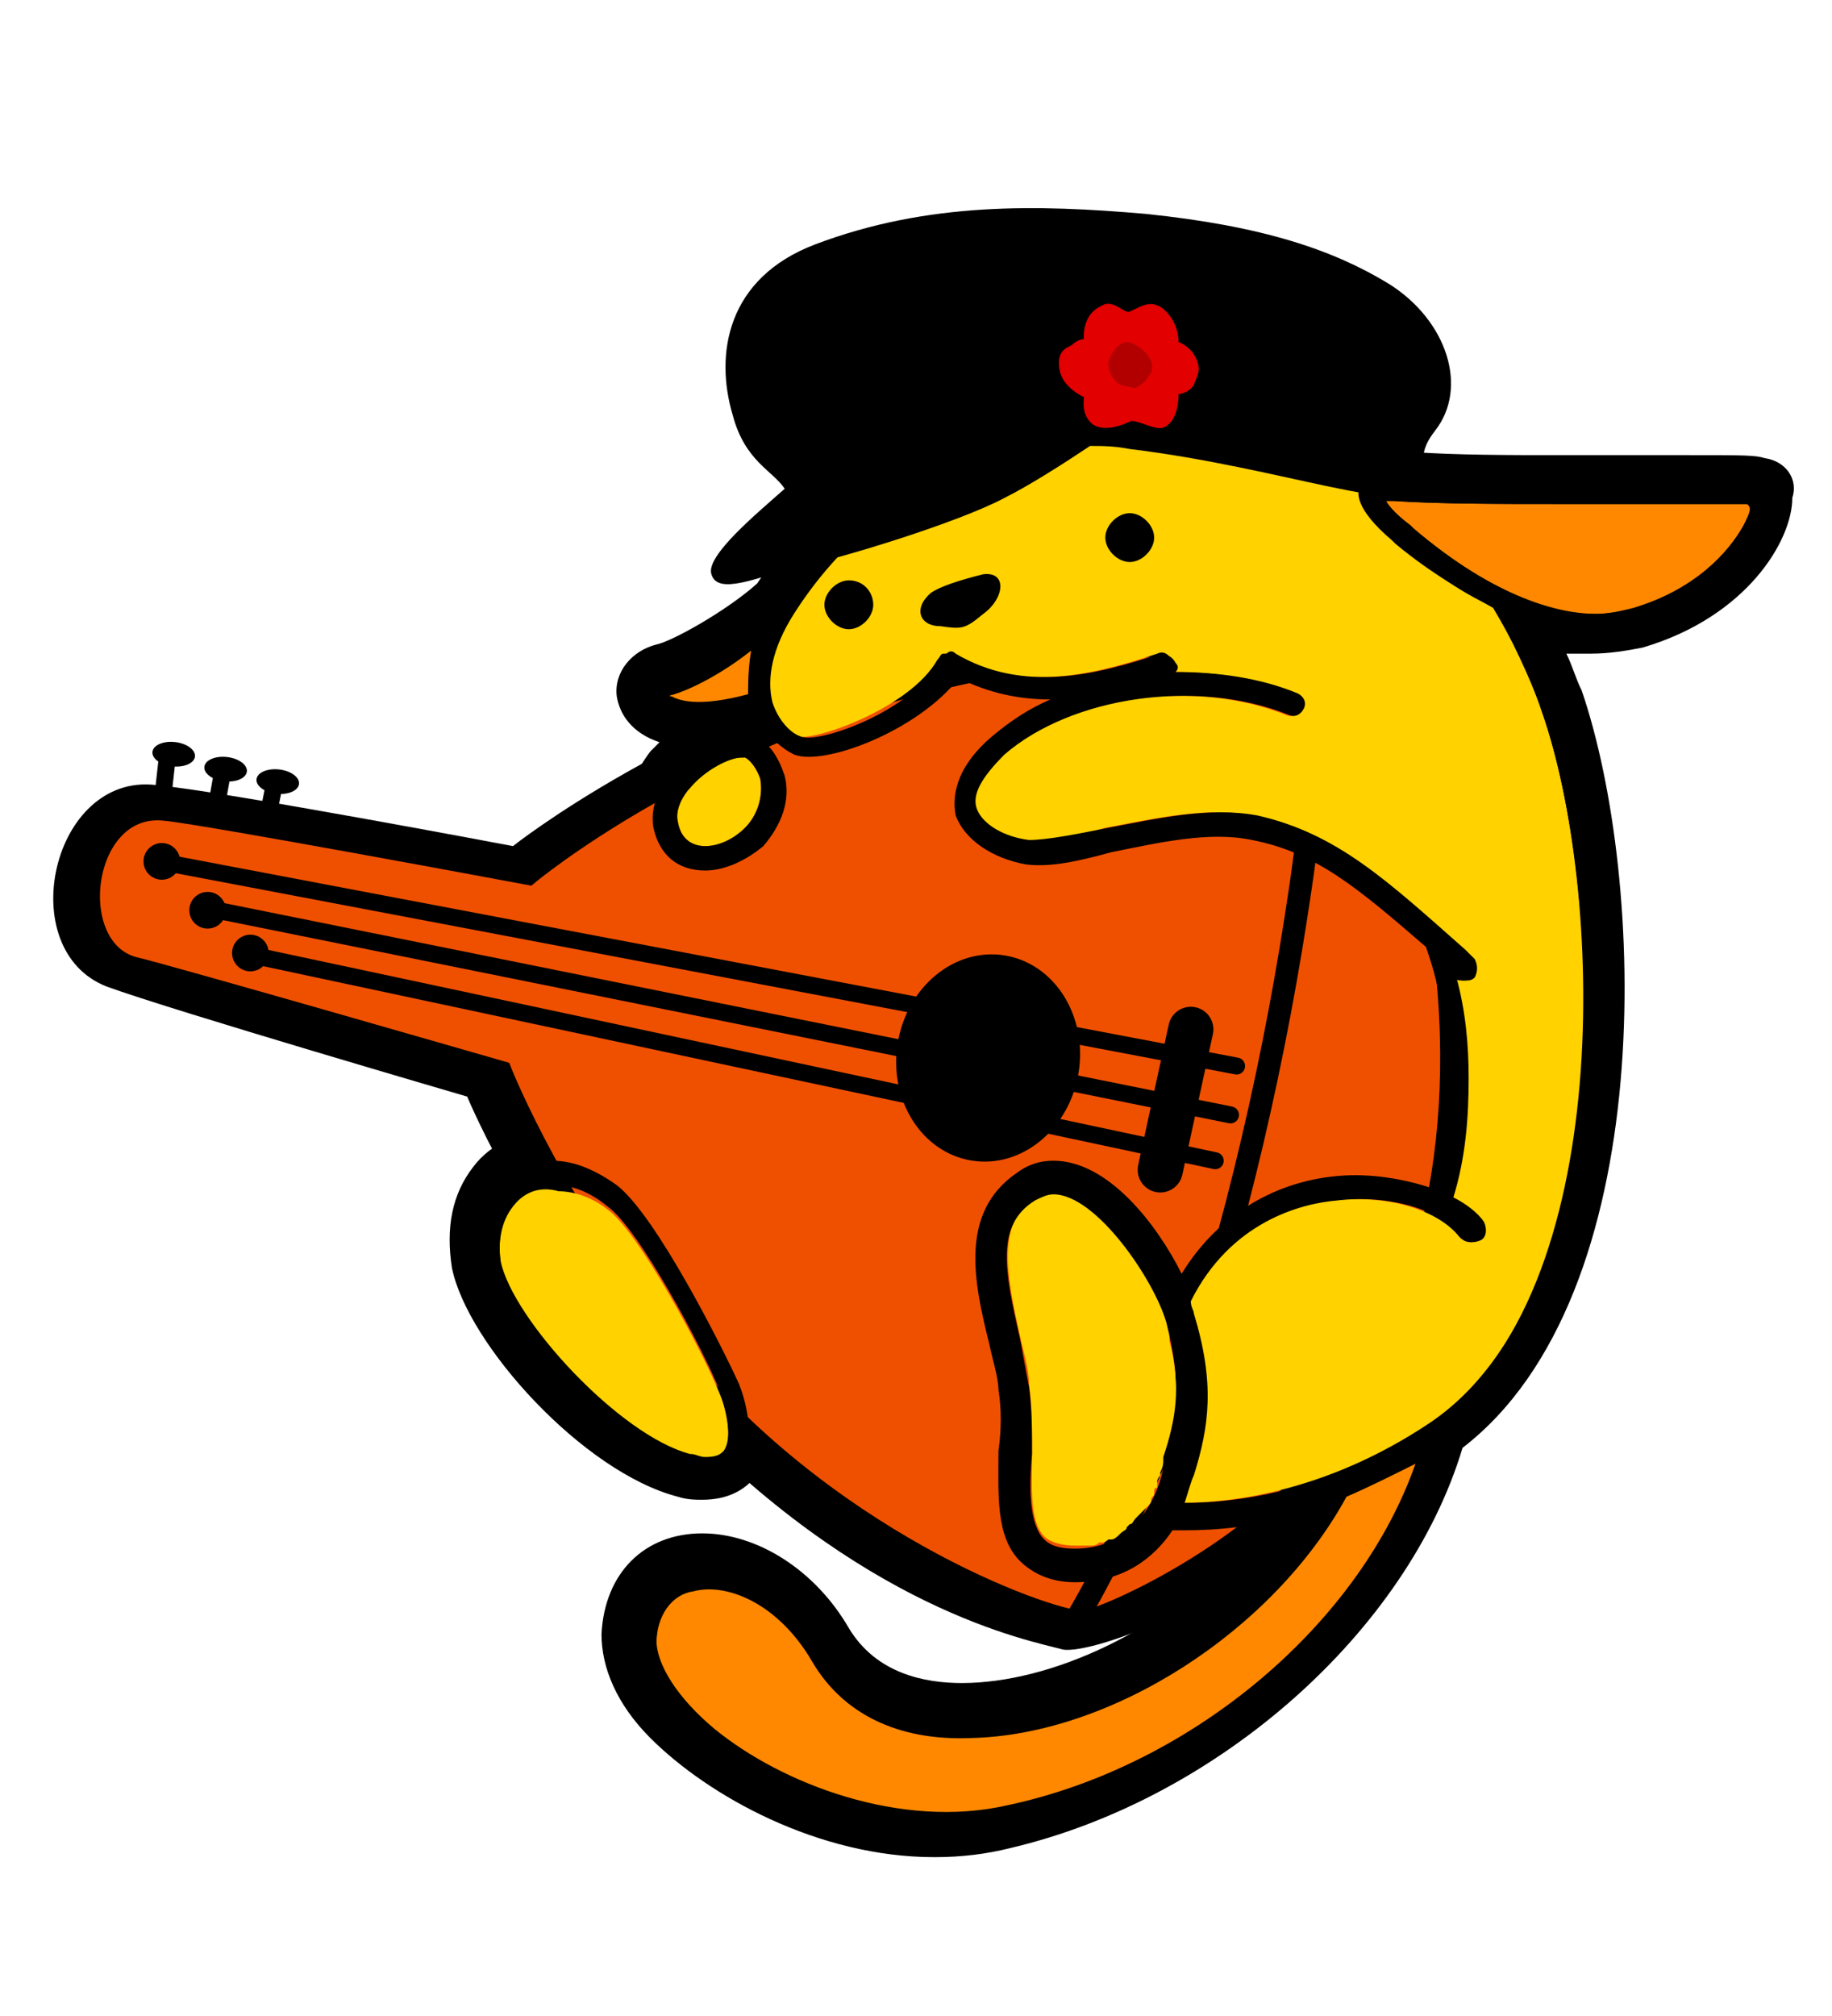 <?xml version="1.0" encoding="utf-8"?>
<!-- Generator: Adobe Illustrator 18.1.1, SVG Export Plug-In . SVG Version: 6.00 Build 0)  -->
<svg version="1.1" id="Layer_1" xmlns:sketch="http://www.bohemiancoding.com/sketch/ns"
	 xmlns="http://www.w3.org/2000/svg" xmlns:xlink="http://www.w3.org/1999/xlink" x="0px" y="0px" viewBox="-267 387.9 60 66"
	 enable-background="new -267 387.9 60 66" xml:space="preserve">
<g>
	<path d="M-219.2,420c0.7,7.9-1.9,12.7-3.9,16c-2.5,4.2-8.2,6.1-9.1,5.9c-1.1-0.3-6.6-1.3-12.8-7.9c-4.5-4.9-6.7-10.2-6.7-10.2
		s-9.6-2.8-11.8-3.6c-3.1-1.2-1.8-7,1.6-6.6c2.2,0.2,11.7,2,11.7,2s5.4-4.3,13.7-6.5c6.1-1.6,12.4-1.5,13.1-0.7
		C-222.3,409.4-219.8,413.1-219.2,420z"/>
</g>
<title>Artboard</title>
<desc>Created with Sketch.</desc>
<path id="Fill-1_2_" sketch:type="MSShapeGroup" d="M-209.2,402.9c-0.3-0.1-0.7-0.1-2.5-0.1c-0.6,0-1.2,0-1.9,0c-0.8,0-1.6,0-2.5,0
	c-1.4,0-3.2,0-4.6-0.1c-2.2-1.6-4.6-2.4-7.4-2.5c-6-0.2-11.2,2.4-14.1,6.8c-1,0.9-2.8,1.9-3.3,2c-0.8,0.2-1.4,0.9-1.3,1.7
	c0.1,0.6,0.5,1.2,1.4,1.5c-0.1,0.1-0.2,0.2-0.3,0.3c-0.6,0.8-0.9,1.6-0.7,2.4c0,0.2,0.1,0.3,0.1,0.5c-1.4,2.3-2.1,4.9-2.1,7.6
	c0,0.7,0,1.4,0.1,2c-0.2,0-0.4-0.1-0.6-0.1c-1,0-2,0.4-2.6,1.2c-0.7,0.9-0.9,2-0.7,3.3c0.5,2.5,4.3,6.7,7.4,7.5
	c0.3,0.1,0.6,0.1,0.8,0.1c0.8,0,1.5-0.3,1.9-1c0.1-0.2,0.2-0.4,0.3-0.6c2.1,1.4,4.5,2.3,7,2.6c0.5,1.8,2,2.1,2.9,2.1
	c1.4,0,2.6-0.6,3.4-1.6c0.1,0,0.2,0,0.2,0c0.6,0,1.3,0,2.2-0.2c-2.7,3-6.5,4.7-9.4,4.7h0c-1.2,0-2.8-0.3-3.7-1.8
	c-1.1-1.9-3-3.1-4.8-3.1c-1.9,0-3.2,1.3-3.3,3.3c0,1.1,0.5,2.3,1.6,3.4c1.9,1.9,5.5,3.9,9.3,3.9c0.9,0,1.7-0.1,2.5-0.3
	c6.8-1.6,13-7.1,14.8-13.1c6.5-5,6-18.7,3.9-24.8c-0.2-0.4-0.3-0.8-0.5-1.2c0.3,0,0.5,0,0.8,0c0.6,0,1.2-0.1,1.7-0.2
	c3.4-1,4.9-3.5,4.9-4.9C-208.1,403.6-208.5,403-209.2,402.9"/>
<g>
	<path fill="#EF5000" stroke="#000000" stroke-width="0.74" stroke-miterlimit="10" d="M-219.6,419.8c0.7,7.1-1.4,11.9-3.3,14.9
		c-2.4,3.8-7.8,6.2-8.6,6.3c-0.8,0.1-8-2.3-13.2-8.5c-4-4.7-5.9-9.5-5.9-9.5s-11.1-3.2-12-3.4c-2.4-0.6-1.8-5.5,1-5.2
		c1.2,0.1,11.9,2.1,11.9,2.1s5.4-4.5,13.5-6.4c5.9-1.4,11.9-1.4,12.6-0.8C-222.6,410.2-220.2,413.6-219.6,419.8z"/>
	<path fill="#EF5000" stroke="#000000" stroke-width="0.74" stroke-miterlimit="10" d="M-223.9,408.9c0,0,0.2,3.3-0.5,8
		c-0.8,5.5-2.1,11.2-3.9,16.5c-1.6,4.5-3.5,7.6-3.5,7.6"/>
</g>
<path id="Fill-2_2_" sketch:type="MSShapeGroup" fill="#005683" d="M-244.7,431.1c-0.3-0.6-0.7-1.3-1.1-1.9
	C-245.4,429.9-245.1,430.5-244.7,431.1"/>
<path id="Fill-6_2_" sketch:type="MSShapeGroup" fill="#FFD200" d="M-228.7,431.6C-228.7,431.6-228.7,431.6-228.7,431.6
	c0-0.2-0.1-0.4-0.1-0.5c-0.4-1.4-2.2-4.2-3.7-4.2c-0.2,0-0.4,0.1-0.6,0.2c-1.2,0.8-1,2.3-0.5,4.5c0.1,0.5,0.3,1.1,0.3,1.6
	c0.1,0.7,0.1,1.4,0.1,2.2c0,1.1-0.1,2.3,0.4,2.8c0.2,0.2,0.6,0.3,1,0.3c0.1,0,0.3,0,0.4,0c0,0,0.1,0,0.1,0c0.1,0,0.2,0,0.3-0.1
	c0,0,0.1,0,0.1,0c0.1,0,0.2-0.1,0.2-0.1c0,0,0,0,0.1,0c0.1,0,0.2-0.1,0.3-0.2c0,0,0,0,0,0c0.1-0.1,0.2-0.1,0.2-0.2c0,0,0,0,0.1-0.1
	c0.1,0,0.1-0.1,0.2-0.2c0,0,0,0,0.1-0.1c0.1-0.1,0.1-0.1,0.2-0.2c0,0,0,0,0,0c0.1-0.1,0.1-0.1,0.2-0.2c0,0,0,0,0-0.1
	c0-0.1,0.1-0.1,0.1-0.2c0,0,0-0.1,0-0.1c0,0,0-0.1,0.1-0.1c0,0,0-0.1,0-0.1c0,0,0-0.1,0-0.1c0-0.1,0.1-0.2,0.1-0.2c0,0,0,0,0,0
	c0-0.1,0-0.1,0-0.1c0.1-0.2,0.1-0.3,0.1-0.4c0,0,0,0,0-0.1c0.4-1.2,0.6-2.3,0.2-3.8C-228.7,431.9-228.7,431.8-228.7,431.6"/>
<path id="Fill-7_2_" sketch:type="MSShapeGroup" fill="#FF8800" d="M-216.1,404.4c-1.6,0-3.8,0-5.2-0.1c-0.1,0-0.2,0-0.3,0
	c0.1,0.2,0.4,0.5,0.8,0.8l0.1,0.1c2.7,2.3,4.8,2.8,6,2.8h0c0.4,0,0.9-0.1,1.3-0.2c1.9-0.6,3.1-1.8,3.6-2.7c0.2-0.3,0.2-0.6,0.2-0.7
	c-0.3,0-0.9,0-2,0c-0.6,0-1.2,0-1.9,0C-214.4,404.4-215.3,404.4-216.1,404.4"/>
<path id="Fill-8_2_" sketch:type="MSShapeGroup" fill="#FFD200" d="M-250.2,427.4c-0.4,0.5-0.5,1.2-0.4,1.9c0.4,1.9,3.9,5.7,6.2,6.3
	c0.2,0,0.3,0.1,0.5,0.1c0.4,0,0.5-0.1,0.6-0.2c0.3-0.4,0.1-1.4-0.1-1.9c-0.6-1.5-2.7-5.4-3.7-6.1c-0.5-0.4-1.1-0.6-1.6-0.6
	C-249.4,426.7-249.9,427-250.2,427.4"/>
<path id="Fill-9_2_" sketch:type="MSShapeGroup" fill="#FFD200" d="M-244.8,414.8c0.1,0.6,0.5,0.8,0.9,0.8c0.4,0,0.9-0.2,1.3-0.6
	c0.4-0.4,0.6-1,0.5-1.6c-0.1-0.3-0.3-0.6-0.5-0.7c0,0-0.1,0-0.2,0c-0.4,0-1.2,0.4-1.7,1C-244.6,413.9-244.9,414.3-244.8,414.8"/>
<path id="Fill-10_2_" sketch:type="MSShapeGroup" fill="#FF8800" d="M-220.6,435.7c-0.8,0.5-1.6,0.8-2.3,1.1
	c-2.4,4.4-7.7,7.9-12.3,7.9c-2.4,0-4.2-0.9-5.2-2.5c-1.1-1.9-2.8-2.6-3.9-2.3c-0.7,0.2-1.2,0.8-1.2,1.7c0,0.8,0.7,1.9,1.9,2.9
	c2.2,1.8,6.1,3.3,9.6,2.5C-227.9,445.7-222.4,441-220.6,435.7"/>
<path id="Fill-11_2_" sketch:type="MSShapeGroup" fill="#FF8800" d="M-245.1,410.6C-245.1,410.6-245.1,410.6-245.1,410.6
	c0,0,0,0.1,0.1,0.1c0.2,0.1,0.8,0.4,2.6-0.1c-0.1-0.4,0-0.9,0.1-1.5C-243.3,409.9-244.5,410.5-245.1,410.6"/>
<path id="Fill-12_2_" sketch:type="MSShapeGroup" d="M-243.9,416.4L-243.9,416.4c-0.9,0-1.5-0.5-1.7-1.4c-0.1-0.6,0.1-1.2,0.6-1.8
	c0.6-0.7,1.6-1.3,2.3-1.3c0.2,0,0.3,0,0.4,0.1c0.5,0.2,0.8,0.7,1,1.3c0.2,0.8-0.1,1.6-0.7,2.3C-242.6,416.1-243.3,416.4-243.9,416.4
	L-243.9,416.4z M-242.7,412.7c-0.4,0-1.2,0.4-1.7,1c-0.2,0.2-0.5,0.7-0.4,1.1c0.1,0.6,0.5,0.8,0.9,0.8c0.4,0,0.9-0.2,1.3-0.6
	c0.4-0.4,0.6-1,0.5-1.6c-0.1-0.3-0.3-0.6-0.5-0.7C-242.6,412.7-242.6,412.7-242.7,412.7L-242.7,412.7z"/>
<path id="Fill-13_2_" sketch:type="MSShapeGroup" fill="#FFD200" d="M-216.5,411.2c-0.4-1.2-1-2.4-1.6-3.4c-0.9-0.5-2-1.1-3.2-2.1
	l-0.1-0.1c-1.3-1.1-1.1-1.6-1.1-1.7c0-0.1,0.1-0.2,0.2-0.3c-1.8-1.1-3.8-1.7-6-1.8c-5.5-0.2-10.2,2.2-12.8,6.2
	c-0.7,1.1-0.9,2.1-0.7,2.9c0.2,0.6,0.6,0.9,0.9,1.1c0.5,0.2,3.7-0.9,4.6-2.5c0.1-0.1,0.1-0.2,0.2-0.2c0.1,0,0.2,0,0.3,0
	c2.2,1.3,4.6,0.7,6.7,0c0.2-0.1,0.4,0,0.5,0.3c0,0.1,0,0.2,0,0.3c1.4,0,2.8,0.2,4,0.7c0.2,0.1,0.3,0.3,0.2,0.5
	c-0.1,0.2-0.3,0.3-0.5,0.2c-3-1.2-7.1-0.6-9.3,1.3c-0.8,0.7-1.1,1.3-0.9,1.8c0.2,0.5,0.8,0.9,1.7,1c0.6,0.1,1.6-0.1,2.6-0.4
	c1.6-0.3,3.3-0.7,4.9-0.4c2.5,0.5,4.2,2.1,6.8,4.4l0.3,0.3c0.2,0.1,0.2,0.4,0,0.6c-0.1,0.1-0.2,0.1-0.3,0.1c-0.1,0-0.2,0-0.3-0.1
	c0.3,1.1,0.4,2.2,0.4,3.3c0,1.3-0.2,2.7-0.5,3.9c0.4,0.2,0.7,0.5,1,0.8c0.1,0.2,0.1,0.4-0.1,0.6c-0.2,0.1-0.4,0.1-0.6-0.1
	c-0.7-0.9-2.4-1.4-4.1-1.2c-1.2,0.1-3.5,0.7-4.8,3.3c0,0.1,0.1,0.3,0.1,0.4c0.7,2.3,0.5,3.7,0,5.3c-0.1,0.3-0.1,0.6-0.3,0.9
	c1.7,0,4.8-0.4,8.1-2.6C-213.9,430.3-214.5,416.9-216.5,411.2"/>
<path id="Fill-14_2_" sketch:type="MSShapeGroup" d="M-209.4,403.6c-0.2,0-0.6-0.1-2.3-0.1c-0.6,0-1.2,0-1.9,0c-0.8,0-1.6,0-2.5,0
	c-1.5,0-3.5,0-4.9-0.1c-2-1.5-4.5-2.4-7.1-2.5c-5.7-0.2-10.7,2.3-13.5,6.5c-1,1-3,2.2-3.7,2.3c-0.3,0.1-0.5,0.3-0.6,0.6
	c-0.1,0.3,0,0.6,0.2,0.8c0.2,0.2,0.7,0.5,1.6,0.5c0.5,0,1.1-0.1,1.9-0.3c0.3,0.7,0.8,1.1,1.2,1.3c1,0.4,4.1-0.8,5.4-2.5
	c1,0.5,2,0.7,3,0.7c-0.7,0.3-1.3,0.7-1.9,1.2c-1.3,1.1-1.3,2.1-1.2,2.6c0.3,0.8,1.2,1.4,2.3,1.6c0.8,0.1,1.7-0.1,2.8-0.4
	c1.5-0.3,3.2-0.7,4.6-0.4c2.1,0.4,3.5,1.6,5.7,3.5c0.5,1.4,0.7,2.8,0.7,4.3c0,1.2-0.2,2.4-0.5,3.6c-0.9-0.3-2-0.5-3.1-0.4
	c-2.2,0.2-4,1.4-5.1,3.2c-0.8-1.6-2.4-3.7-4.2-3.7c-0.4,0-0.8,0.1-1.2,0.4c-1.9,1.3-1.4,3.6-0.9,5.6c0.1,0.5,0.3,1.1,0.3,1.5
	c0.1,0.6,0.1,1.3,0,2c0,1.4-0.1,2.8,0.7,3.6c0.4,0.4,1,0.7,1.8,0.7c1.6,0,2.6-0.8,3.2-1.7c0.1,0,0.3,0,0.4,0c1,0,2.4-0.1,4.1-0.6
	c-2.5,3.8-7.1,6.7-11.1,6.8c-1.5,0-3.4-0.3-4.5-2.1c-1.3-2.2-3.4-3-4.8-2.6c-1.1,0.3-1.7,1.2-1.8,2.5c0,1.1,0.8,2.4,2.2,3.6
	c1.9,1.6,4.9,2.9,8,2.9c0.8,0,1.5-0.1,2.3-0.3c6.7-1.6,12.7-7,14.3-12.8c3.6-2.6,4.8-7.7,5.1-11.6c0.4-4.9-0.4-9.8-1.3-12.5
	c-0.3-0.9-0.7-1.8-1.2-2.6c0.9,0.3,1.6,0.4,2.2,0.4h0c0.5,0,1-0.1,1.5-0.2c3.1-0.9,4.4-3.2,4.3-4.1
	C-208.9,404-209.1,403.7-209.4,403.6L-209.4,403.6z M-242.5,410.7c-1.8,0.5-2.4,0.2-2.6,0.1c-0.1-0.1-0.1-0.1-0.1-0.1c0,0,0,0,0,0
	c0.6-0.1,1.8-0.7,2.8-1.5C-242.5,409.8-242.5,410.3-242.5,410.7L-242.5,410.7z M-228.9,435.9C-228.9,435.9-228.9,435.9-228.9,435.9
	c0,0.2-0.5,2.7-2.9,2.7c-0.5,0-0.8-0.1-1-0.3c-0.5-0.5-0.5-1.7-0.4-2.8c0-0.7,0-1.5-0.1-2.2c-0.1-0.5-0.2-1.1-0.3-1.6
	c-0.5-2.2-0.8-3.7,0.5-4.5c0.2-0.1,0.4-0.2,0.6-0.2c1.4,0,3.3,2.8,3.7,4.2C-228.3,433.2-228.4,434.4-228.9,435.9L-228.9,435.9z
	 M-234,447.1c-3.5,0.8-7.3-0.6-9.6-2.5c-1.2-1-2-2.1-1.9-2.9c0-0.9,0.5-1.6,1.2-1.7c1.1-0.3,2.8,0.4,3.9,2.3c1,1.7,2.8,2.6,5.2,2.5
	c4.6-0.1,9.9-3.5,12.3-7.9c0.7-0.3,1.5-0.7,2.3-1.1C-222.4,441-227.9,445.7-234,447.1L-234,447.1z M-216.5,411.2
	c2,5.7,2.5,19-3.6,23.3c-3.3,2.2-6.3,2.6-8.1,2.6c0.1-0.3,0.2-0.7,0.3-0.9c0.5-1.6,0.7-3,0-5.3c0-0.1-0.1-0.2-0.1-0.4
	c1.3-2.6,3.6-3.2,4.8-3.3c1.7-0.2,3.4,0.3,4.1,1.2c0.1,0.2,0.4,0.2,0.6,0.1c0.2-0.1,0.2-0.4,0.1-0.6c-0.2-0.3-0.6-0.6-1-0.8
	c0.4-1.3,0.5-2.6,0.5-3.9c0-1.1-0.1-2.2-0.4-3.3c0.1,0.1,0.2,0.1,0.3,0.1c0.1,0,0.2,0,0.3-0.1c0.1-0.2,0.1-0.4,0-0.6l-0.3-0.3
	c-2.6-2.3-4.2-3.8-6.8-4.4c-1.6-0.3-3.3,0.1-4.9,0.4c-1,0.2-2,0.4-2.6,0.4c-0.8-0.1-1.5-0.5-1.7-1c-0.2-0.5,0.2-1.1,0.9-1.8
	c2.2-1.9,6.3-2.5,9.3-1.3c0.2,0.1,0.4,0,0.5-0.2c0.1-0.2,0-0.4-0.2-0.5c-1.2-0.5-2.6-0.7-4-0.7c0.1-0.1,0.1-0.2,0-0.3
	c-0.1-0.2-0.3-0.3-0.5-0.3c-2.1,0.7-4.5,1.3-6.7,0c-0.1-0.1-0.2-0.1-0.3,0c-0.1,0-0.2,0.1-0.2,0.2c-0.9,1.7-4.1,2.8-4.6,2.5
	c-0.3-0.1-0.7-0.5-0.9-1.1c-0.2-0.8,0-1.8,0.7-2.9c2.6-4.1,7.3-6.4,12.8-6.2c2.2,0.1,4.2,0.7,6,1.8c-0.1,0.1-0.2,0.2-0.2,0.3
	c-0.1,0.2-0.2,0.7,1.1,1.7l0.1,0.1c1.2,1,2.2,1.7,3.2,2.1C-217.5,408.9-216.9,410-216.5,411.2L-216.5,411.2z M-209.9,405.1
	c-0.5,0.9-1.6,2.1-3.6,2.7c-0.4,0.1-0.8,0.2-1.3,0.2h0c-1.2,0-3.3-0.5-6-2.8l-0.1-0.1c-0.4-0.3-0.7-0.6-0.8-0.8c0.1,0,0.2,0,0.3,0
	c1.4,0.1,3.6,0.1,5.2,0.1c0.8,0,1.7,0,2.5,0c0.7,0,1.4,0,1.9,0c1.1,0,1.8,0,2,0C-209.6,404.5-209.7,404.7-209.9,405.1L-209.9,405.1z
	"/>
<path id="Fill-15_2_" sketch:type="MSShapeGroup" d="M-236.5,407.3c-0.6,0.5-0.4,1.1,0.3,1.1c0.7,0.1,0.8,0.1,1.4-0.4
	c0.7-0.5,0.8-1.4,0-1.3C-235.6,406.9-236.2,407.1-236.5,407.3"/>
<path id="Fill-16_2_" sketch:type="MSShapeGroup" d="M-238.4,407.7c0,0.4-0.4,0.8-0.8,0.8c-0.4,0-0.8-0.4-0.8-0.8
	c0-0.4,0.4-0.8,0.8-0.8C-238.7,406.9-238.4,407.3-238.4,407.7"/>
<path id="Fill-17_2_" sketch:type="MSShapeGroup" d="M-229.2,405.5c0,0.4-0.4,0.8-0.8,0.8s-0.8-0.4-0.8-0.8c0-0.4,0.4-0.8,0.8-0.8
	S-229.2,405.1-229.2,405.5"/>
<path id="Fill-18_2_" sketch:type="MSShapeGroup" d="M-243.9,436.4L-243.9,436.4c-0.2,0-0.4,0-0.7-0.1c-2.7-0.6-6.3-4.6-6.8-6.9
	c-0.2-1,0-1.9,0.5-2.6c0.5-0.6,1.2-0.9,2-0.9c0.7,0,1.4,0.3,2.1,0.8c1.3,1,3.5,5.4,4,6.5c0.2,0.5,0.6,1.8,0,2.6
	C-242.9,436.1-243.2,436.4-243.9,436.4L-243.9,436.4z M-248.8,426.7c-0.6,0-1.1,0.2-1.4,0.6c-0.4,0.5-0.5,1.2-0.4,1.9
	c0.4,1.9,3.9,5.7,6.2,6.3c0.2,0,0.3,0.1,0.5,0.1c0.4,0,0.5-0.1,0.6-0.2c0.3-0.4,0.1-1.4-0.1-1.9c-0.6-1.5-2.7-5.4-3.7-6.1
	C-247.7,426.9-248.3,426.7-248.8,426.7L-248.8,426.7z"/>
<ellipse transform="matrix(0.988 0.157 -0.157 0.988 63.365 42.022)" cx="-234.5" cy="422.4" rx="3" ry="3.4"/>
<line fill="none" stroke="#000000" stroke-width="0.555" stroke-linecap="round" stroke-miterlimit="10" x1="-261.8" y1="416.1" x2="-226.5" y2="422.8"/>
<line fill="none" stroke="#000000" stroke-width="0.555" stroke-linecap="round" stroke-miterlimit="10" x1="-259.9" y1="417.7" x2="-226.7" y2="424.4"/>
<line fill="none" stroke="#000000" stroke-width="0.555" stroke-linecap="round" stroke-miterlimit="10" x1="-258.6" y1="419.2" x2="-227.2" y2="425.9"/>
<circle cx="-261.7" cy="416.1" r="0.6"/>
<circle cx="-260.2" cy="417.7" r="0.6"/>
<circle cx="-258.8" cy="419.1" r="0.6"/>
<g>
	<line fill="none" stroke="#000000" stroke-width="0.555" stroke-miterlimit="10" x1="-261.5" y1="412.5" x2="-261.7" y2="414.3"/>
	<line fill="none" stroke="#000000" stroke-width="0.555" stroke-miterlimit="10" x1="-259.7" y1="413.1" x2="-260" y2="414.8"/>
	<line fill="none" stroke="#000000" stroke-width="0.555" stroke-miterlimit="10" x1="-258" y1="413.5" x2="-258.3" y2="415"/>
	<ellipse transform="matrix(0.994 0.111 -0.111 0.994 44.297 31.681)" cx="-261.4" cy="412.4" rx="0.7" ry="0.4"/>
	<ellipse transform="matrix(0.994 0.111 -0.111 0.994 44.363 31.485)" cx="-259.7" cy="412.9" rx="0.7" ry="0.4"/>
	<ellipse transform="matrix(0.994 0.111 -0.111 0.994 44.425 31.306)" cx="-258" cy="413.3" rx="0.7" ry="0.4"/>
</g>
<line fill="none" stroke="#000000" stroke-width="1.48" stroke-linecap="round" stroke-miterlimit="10" x1="-228" y1="421.6" x2="-229" y2="426.2"/>
<g id="Layer_5">
	<path d="M-221.5,397.2c-1.8-1.1-4.1-1.9-8-2.3c-3.5-0.3-7.1-0.4-10.8,1c-2.9,1.1-3.3,3.6-2.7,5.6c0.4,1.5,1.3,1.8,1.7,2.4
		c-0.9,0.8-2.6,2.2-2.4,2.8c0.2,0.7,1.5,0.1,2.7-0.2c1.5-0.3,5.4-1.5,6.9-2.3c0.8-0.4,1.9-1.1,2.8-1.7c0.4,0,0.8,0,1.3,0.1
		c5,0.6,9.3,2.3,9.6,1.2c0.2-0.6-0.3-0.9,0.4-1.8C-218.9,400.6-219.6,398.4-221.5,397.2z"/>
</g>
<path fill="#E20000" d="M-231.5,399c0,0-0.1-0.8,0.6-1.1c0.3-0.2,0.7,0.2,0.8,0.2c0.1,0.1,0.6-0.4,1-0.2c0.3,0.1,0.7,0.6,0.7,1.2
	c0,0,0.3,0.1,0.5,0.4c0.3,0.5,0.1,0.7,0,1c-0.2,0.3-0.5,0.3-0.5,0.3c0,0.1,0,0.9-0.5,1.1c-0.3,0.1-0.9-0.3-1.1-0.2
	c-0.4,0.2-0.9,0.3-1.2,0.1c-0.4-0.3-0.3-0.8-0.3-0.9c0,0-0.7-0.3-0.8-0.9c-0.1-0.6,0.2-0.7,0.4-0.8C-231.7,399-231.5,399-231.5,399z
	"/>
<path fill="#B20000" d="M-230.3,400.5c-0.2-0.1-0.4-0.4-0.4-0.7c0-0.2,0.3-0.7,0.6-0.7c0.3,0,1,0.5,0.8,1c-0.2,0.3-0.2,0.3-0.5,0.5
	C-229.9,400.6-230.3,400.5-230.3,400.5z"/>
</svg>

